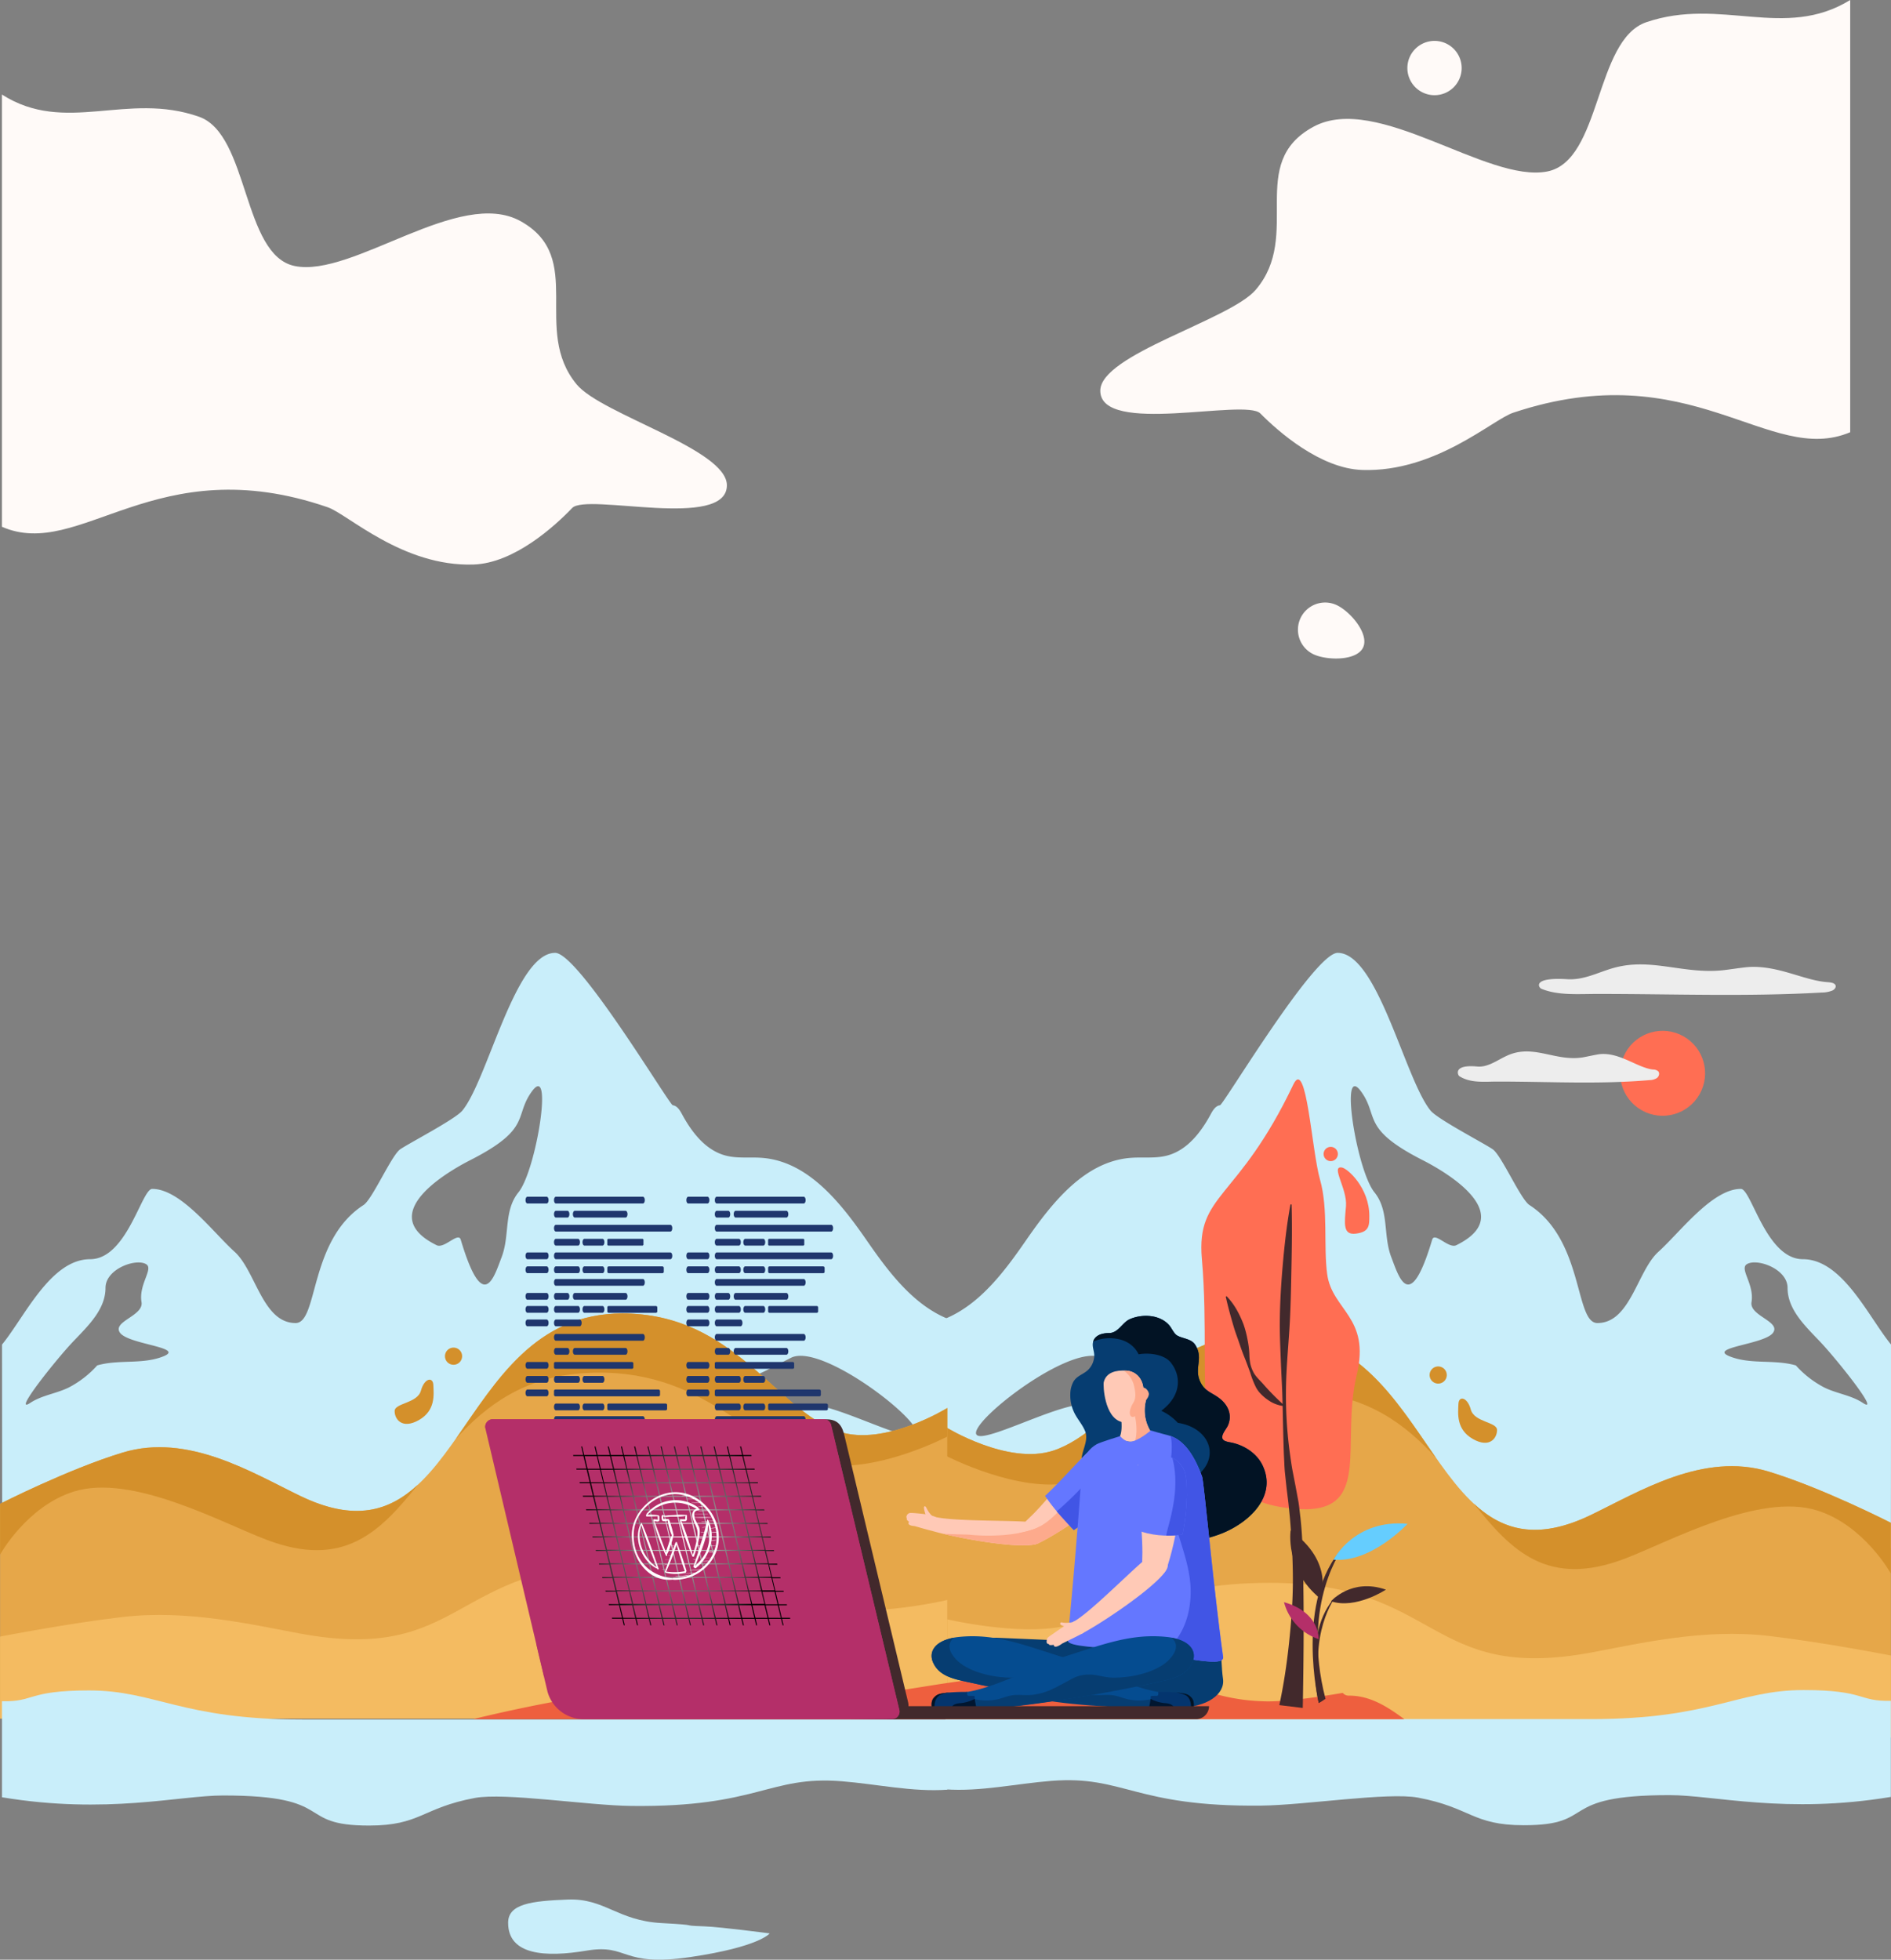 <svg xmlns="http://www.w3.org/2000/svg" xmlns:xlink="http://www.w3.org/1999/xlink" viewBox="0 0 1120.11 1160.7"><rect x="0" y="0" width="1120.11" height="1160.7" fill="#808080" stroke="none"/><defs><style>.cls-1{isolation:isolate;}.cls-2{fill:#fffaf8;}.cls-3{fill:#c9eefa;}.cls-4{fill:#e6a749;}.cls-5{fill:#f4bb61;}.cls-6{fill:#d4902b;}.cls-7{fill:#ff6e53;}.cls-8{fill:#ededed;}.cls-9{fill:#ee5f3e;}.cls-10{fill:#42292c;}.cls-11{fill:#65cdfe;}.cls-12,.cls-25,.cls-26{fill:#b42f69;}.cls-13,.cls-14{fill:#063d71;}.cls-13,.cls-20,.cls-21,.cls-22,.cls-23{fill-rule:evenodd;}.cls-15,.cls-23{fill:#021324;}.cls-16{fill:#ffc9b6;}.cls-17{fill:#fdaa8c;}.cls-18{fill:#6477ff;}.cls-19{fill:#4155e5;}.cls-20{fill:#054c90;}.cls-21{fill:#04356e;}.cls-22{fill:#001630;}.cls-24{fill:#1f366d;}.cls-25,.cls-27{mix-blend-mode:screen;}.cls-26{opacity:0.7;mix-blend-mode:multiply;}.cls-28{fill:url(#_ÂÁ_Ï_ÌÌ_È_ËÂÌÚ_9);}.cls-29{fill:#fff;}</style><radialGradient id="_ÂÁ_Ï_ÌÌ_È_ËÂÌÚ_9" cx="383.74" cy="777.88" r="58.9" gradientUnits="userSpaceOnUse"><stop offset="0" stop-color="#fff"/><stop offset="1"/></radialGradient></defs><title>lp-web-wordpress</title><g class="cls-1"><g id="Layer_1" data-name="Layer 1"><path class="cls-2" d="M723.71,39.89c27.87-32.5-5.79-75,34.3-96.66,37.67-20.32,102.84,33.55,138.46,26.52,32.16-6.34,28-77.93,58.63-88.4,44.22-15.1,81.83,10.85,120.79-13.16v256c-48.05,20.36-94-46.77-199.62-11.55-12.3,4.1-46,35.3-89.34,33.91-24.94-.8-49.92-22.84-60.43-33.48-9-9.08-94.81,13.36-94.81-13.47C631.69,78.15,708.4,57.74,723.71,39.89Z" transform="translate(20.05 131.81)"/><path class="cls-2" d="M321.55,95.89c-26.95-32.5,5.6-75-33.16-96.66C252-21.09,189,32.78,154.54,25.75c-31.09-6.34-27-77.93-56.67-88.4C55.11-77.75,18.76-51.8-18.91-75.81v256c46.46,20.36,90.82-46.77,193-11.55,11.88,4.1,44.45,35.3,86.36,33.91,24.11-.8,48.25-22.84,58.42-33.48,8.68-9.08,91.64,13.36,91.64-13.47C410.49,134.15,336.34,113.74,321.55,95.89Z" transform="translate(20.05 131.81)"/><path class="cls-2" d="M829.67-107.59a16.08,16.08,0,0,0-16.08,16.08,16.08,16.08,0,0,0,16.08,16.08,16.08,16.08,0,0,0,16.08-16.08A16.08,16.08,0,0,0,829.67-107.59Z" transform="translate(20.05 131.81)"/><path class="cls-2" d="M771.1,226.31A16.08,16.08,0,1,0,758.64,256c8.18,3.44,25.41,3.58,28.85-4.6S779.29,229.75,771.1,226.31Z" transform="translate(20.05 131.81)"/><path class="cls-3" d="M1047.9,614c-21.85,0-30.52-41.64-36.78-41.64-17,0-36.15,25.84-48.79,37.21s-16.57,42.24-36.18,42.24c-13.53,0-7.84-48.93-40.22-69.87-5.33-3.45-16.57-29.48-21.81-33.06-5.47-3.74-32.54-17.76-36.76-22.87-15.13-18.35-31.29-93.45-55.07-93.45-13.89,0-67.61,90-69.69,90.25-2.64.35-4.24,3-5.51,5.37-5.77,10.65-13.88,21.19-25.56,24.36-7.21,2-14.85.82-22.29,1.47-27,2.33-46.11,26.53-61.54,48.81C575.13,621,560.59,640.59,540,649.18V776.81c6.29,4.75,274.41,16.58,311.49,21.27,42.66,5.38,248.51-13,248.51-13l.1-120.53C1086.83,648.41,1071.36,614,1047.9,614ZM730.3,703.44c-9.83,31-37.36,40.43-66.36,28.33-13.42-5.59-25.14-29.37-39.78-31.62-12.91-2-49.28,17-62,18.52-21.91,2.64,50.37-56.39,70.45-46.28,13.05,6.57,28.78,16.07,43.33,15.76,15-.32,27.8-11.42,42.43-5.81C726.71,685.55,733.3,694,730.3,703.44Zm112.28-97.73c-4.59,2.25-12.85-8.11-14.3-3.26C815,647,808.59,624.6,804.06,612.79c-5-13.08-1.07-27.39-10-38.43-10.54-13-20.88-77.56-7.92-59.73,10.8,14.83-.24,22,36.55,40.72C828.74,558.45,882.55,586.07,842.58,605.71Zm240.85,93.43c-7-4.63-15.42-5.48-22.89-9.16a59.12,59.12,0,0,1-16.84-13.08c-12.81-3.69-26.77-.38-39.21-5.36-13.3-5.33,20.8-7,25.72-14,4.71-6.71-14.13-9.95-12.77-18.14,1.75-10.53-7.23-19.61-2.8-22.42,5.92-3.74,24.15,2.68,24.15,14,0,12.84,10.43,22.59,19.39,32C1068.35,673.76,1094.24,706.27,1083.43,699.14Z" transform="translate(20.05 131.81)"/><path class="cls-3" d="M33.33,614c21.85,0,30.52-41.64,36.77-41.64,17,0,36.14,25.84,48.77,37.21s16.57,42.24,36.17,42.24c13.52,0,7.83-48.93,40.21-69.87,5.32-3.45,16.56-29.48,21.79-33.06,5.47-3.74,32.53-17.76,36.75-22.87,15.13-18.35,31.28-93.45,55-93.45,13.88,0,67.59,90,69.66,90.25,2.65.35,4.24,3,5.51,5.37,5.77,10.65,13.87,21.19,25.55,24.36,7.21,2,14.85.82,22.28,1.47,27,2.33,46.09,26.53,61.52,48.81,12.56,18.15,27.1,37.77,47.73,46.36V776.81c-6.29,4.75-274.31,16.58-311.37,21.27-42.64,5.38-248.41-13-248.41-13l-.11-120.53C-5.58,648.41,9.88,614,33.33,614Zm317.48,89.44c9.83,31,37.34,40.43,66.34,28.33,13.42-5.59,25.12-29.37,39.76-31.62,12.91-2,49.26,17,62,18.52,21.9,2.64-50.36-56.39-70.42-46.28-13,6.57-28.78,16.07-43.32,15.76-15-.32-27.78-11.42-42.41-5.81C354.4,685.55,347.82,694,350.81,703.44ZM238.58,605.71c4.58,2.25,12.84-8.11,14.29-3.26,13.3,44.56,19.68,22.15,24.21,10.34,5-13.08,1.07-27.39,10-38.43,10.54-13,20.88-77.56,7.92-59.73-10.79,14.83.25,22-36.53,40.72C252.41,558.45,198.63,586.07,238.58,605.71ZM-2.18,699.14c7-4.63,15.41-5.48,22.88-9.16A59.26,59.26,0,0,0,37.54,676.9c12.8-3.69,26.76-.38,39.19-5.36,13.29-5.33-20.79-7-25.71-14-4.71-6.71,14.12-9.95,12.76-18.14C62,628.85,71,619.77,66.58,617c-5.91-3.74-24.14,2.68-24.14,14,0,12.84-10.42,22.59-19.38,32C12.89,673.76-13,706.27-2.18,699.14Z" transform="translate(20.05 131.81)"/><path class="cls-4" d="M922.25,765.51c-96.81,46.72-89.34-108.19-190.14-108.19-66.5,0-90.51,57.41-128.1,70-27,9-64-13.95-64-13.95V897.3H1100V770.09s-40.33-20.6-72.43-30.35C988.77,728,951,751.64,922.25,765.51Z" transform="translate(20.05 131.81)"/><path class="cls-5" d="M922.25,847c-96.81,17.84-89.34-41.32-190.14-41.32-66.5,0-90.51,21.93-128.1,26.72-27,3.44-64-5.32-64-5.32V897.3H1100V848.72s-40.33-7.87-72.43-11.6C988.77,832.63,951,841.67,922.25,847Z" transform="translate(20.05 131.81)"/><path class="cls-6" d="M922.25,765.51c-31.92,15.4-52.5,8.88-69.37-6.78,22.28,27.83,43.73,50.13,89.66,32.58,26.58-10.16,79.31-39.19,113.67-28.52,27.89,8.67,43.74,37.35,43.74,37.35v-30s-40.33-20.6-72.43-30.35C988.78,728,951,751.64,922.25,765.51Z" transform="translate(20.05 131.81)"/><path class="cls-6" d="M732.11,657.32c-66.5,0-90.51,57.41-128.1,70-27,9-64-13.95-64-13.95v16.94s43.45,22.64,74.43,15.92c42.3-9.18,68.77-57.94,140-53.54,35.76,2.21,58.13,19.23,76.07,38.94C807.1,698.18,783.88,657.32,732.11,657.32Z" transform="translate(20.05 131.81)"/><path class="cls-6" d="M851.17,703.06c-2.08-7.56-7.12-8.29-7.33-3.41-.24,5.62-1.46,15.15,8.54,20.83s14.37-.57,14.32-5.36S853.24,710.62,851.17,703.06Z" transform="translate(20.05 131.81)"/><path class="cls-6" d="M834,678a5.08,5.08,0,1,0,2.45,6.74A5.08,5.08,0,0,0,834,678Z" transform="translate(20.05 131.81)"/><path class="cls-4" d="M158,754.31c97,46.72,89.54-108.19,190.57-108.19,66.65,0,90.71,57.41,128.39,70,27,9,64.09-14,64.09-14v184H-20V758.89s40.41-20.6,72.58-30.35C91.37,716.77,129.24,740.44,158,754.31Z" transform="translate(20.05 131.81)"/><path class="cls-5" d="M158,835.77c97,17.84,89.54-41.32,190.57-41.32,66.65,0,90.71,21.93,128.39,26.72,27,3.44,64.09-5.32,64.09-5.32V886.1H-20V837.52s40.41-7.87,72.58-11.6C91.37,821.43,129.24,830.47,158,835.77Z" transform="translate(20.05 131.81)"/><path class="cls-6" d="M158,754.31c32,15.4,52.62,8.88,69.52-6.78-22.33,27.83-43.83,50.13-89.85,32.58C111.07,770,58.22,740.92,23.78,751.59-4.17,760.26-20,788.94-20,788.94V758.89s40.41-20.6,72.58-30.35C91.36,716.77,129.24,740.44,158,754.31Z" transform="translate(20.05 131.81)"/><path class="cls-6" d="M348.61,646.12c66.65,0,90.71,57.41,128.39,70,27,9,64.09-14,64.09-14v16.94S497.55,741.73,466.51,735c-42.4-9.18-68.93-57.94-140.32-53.54-35.84,2.21-58.26,19.23-76.24,38.94C273.45,687,296.72,646.12,348.61,646.12Z" transform="translate(20.05 131.81)"/><path class="cls-6" d="M229.28,691.86c2.08-7.56,7.13-8.29,7.35-3.41.24,5.62,1.46,15.15-8.56,20.83s-14.41-.57-14.36-5.36S227.2,699.42,229.28,691.86Z" transform="translate(20.05 131.81)"/><path class="cls-6" d="M246.45,666.84a5.08,5.08,0,1,1-2.46,6.74A5.1,5.1,0,0,1,246.45,666.84Z" transform="translate(20.05 131.81)"/><path class="cls-3" d="M371.69,1007.19c-25.9-1.4-33.6-14.74-55.3-13.92s-35.46,2.55-35.46,13.75c0,19.13,21.82,20.65,46.66,16.48s19.93,9.94,61.37,3.82c41.07-6.07,46.9-14,46.9-14s-28.83-3.81-38.5-4.17C380.57,1008.55,397.59,1008.59,371.69,1007.19Z" transform="translate(20.05 131.81)"/><circle class="cls-7" cx="964.75" cy="503.84" r="25.16" transform="translate(73.63 1230.94) rotate(-60.73)"/><path class="cls-8" d="M959.17,501.67c-9.3-1-19.75-10.32-31.63-9.12-1.92.2-8.24,1.63-10.16,1.93-15.88,2.49-28.46-7.56-43.4-1.61-6.39,2.55-12.24,7.67-19.09,7-14.49-1.35-11.43,5.17-10.47,5.76,6.75,4.2,14.69,3.16,22.64,3.16,30.66,0,60.3,1.72,90.08-.87a8.07,8.07,0,0,0,4.25-1.22c1.2-.91,1.79-2.77.84-3.93A4.33,4.33,0,0,0,959.17,501.67Z" transform="translate(20.05 131.81)"/><path class="cls-8" d="M1062.15,449.88c-13.71-1-29.13-10.09-46.64-8.92-2.84.19-12.16,1.6-15,1.89-23.43,2.43-42-7.4-64-1.57-9.42,2.49-18,7.5-28.15,6.88-21.38-1.31-16.86,5.06-15.44,5.65,9.95,4.11,21.66,3.08,33.37,3.08,45.22,0,88.92,1.68,132.83-.84a16.77,16.77,0,0,0,6.28-1.2c1.75-.89,2.62-2.72,1.22-3.85C1065.61,450.16,1063.79,450,1062.15,449.88Z" transform="translate(20.05 131.81)"/><path class="cls-3" d="M1048.36,869.19c-39.43,0-54.6,17.21-126.22,17.21H540V928c20.72,1.45,41.85-3.37,62.55-5,43.33-3.44,49,15.49,124.6,14.63,26-.29,74.95-8.06,92.73-4.73,31.31,5.86,32.15,16.35,62.67,16.35,44.39,0,18.2-17.83,86.42-17.83,26,0,69,11.37,131,1.07V875.56C1080.6,876.08,1085,869.19,1048.36,869.19Z" transform="translate(20.05 131.81)"/><path class="cls-3" d="M32.68,869.42c39.43,0,54.6,17.22,126.22,17.22H541.09v41.57c-20.73,1.45-41.85-3.36-62.55-5-43.33-3.45-49,15.48-124.6,14.62-26-.29-74.95-8.06-92.73-4.73-31.31,5.86-32.15,16.35-62.67,16.35-44.39,0-18.2-17.82-86.42-17.82-26,0-69,11.37-131,1.06V875.8C.44,876.31-4,869.42,32.68,869.42Z" transform="translate(20.05 131.81)"/><path class="cls-9" d="M779,872.5a4.58,4.58,0,0,1-3.7-1.63c-16.9,2.89-34.77,5.3-46.11,5-37.6-.94-43.16-16.08-109.67-16.08-76,0-89,9.91-143.44,13.57-17.84,1.2-63-6.7-87-6.7-50.41,0-129,19.79-129,19.79H811.79C801.93,879.16,791.55,872.42,779,872.5Z" transform="translate(20.05 131.81)"/><path class="cls-7" d="M761.86,566.92c-5-17.44-8-72.85-15.81-56.4-33.11,69.55-57.59,64.16-54.18,103.37,6.86,78.74-14.5,141.73,54.69,147.93,47.38,4.25,27.05-37.75,37.05-79.43,8.18-34.09-14.58-38.08-17.52-59.51C763.82,606.28,766.83,584.37,761.86,566.92Z" transform="translate(20.05 131.81)"/><path class="cls-10" d="M750.24,767c-.4-3.12-.67-6.25-1.18-9.35l-1.72-9.29-1.74-9c-.58-3-1-6.09-1.43-9.14a253.36,253.36,0,0,1-2.5-37c0-12.4,1.2-24.8,2-37.16s1-24.76,1.25-37.17.42-24.81.09-37.28l-.67-.06c-2.26,12.29-3.61,24.67-4.67,37.07s-1.74,24.84-1.64,37.29c.1,6.23.37,12.46.61,18.69s.61,12.44.85,18.65c.39,12.44.48,24.87,1,37.36.18,3.12.24,6.26.53,9.39l1,9.4,1.12,9.12.92,9.16c1,12.24,1.74,24.55,1.71,36.9s-1,24.7-2.31,37-3.15,24.59-5.72,36.53l13.89,1.68c.46-25.35.73-50.18.31-75.2C751.77,792.05,751.62,779.52,750.24,767Z" transform="translate(20.05 131.81)"/><path class="cls-10" d="M727.83,687.53c-2-2.18-4.41-4.33-5.71-7.16a19.16,19.16,0,0,1-1.54-4.36,32.41,32.41,0,0,1-.55-4.61,53.16,53.16,0,0,0-1.09-9.59,61.37,61.37,0,0,0-2.44-9.34c-2.34-6-5.37-11.82-10-16.56l-.49.28c1.41,6.34,3.07,12.27,4.83,18.2.88,3,2,5.83,3,8.78s2,5.88,3.2,8.83,2.3,6.07,3.44,9.08a52,52,0,0,0,3.64,9.23c.46.7.89,1.42,1.41,2.09s1.11,1.25,1.7,1.85a26.26,26.26,0,0,0,3.88,3.18,20.05,20.05,0,0,0,9.28,3.57l.2-.52A139.47,139.47,0,0,1,727.83,687.53Z" transform="translate(20.05 131.81)"/><path class="cls-7" d="M774.9,559.72c-7.07-1.32,3.22,12.6,2.33,22.91s-2,17.24,5.92,16.22,7.9-4.76,7.9-10.45C791.05,571.77,778.27,560.35,774.9,559.72Z" transform="translate(20.05 131.81)"/><path class="cls-7" d="M768.19,547.47a4.22,4.22,0,1,0,4.22,4.22A4.22,4.22,0,0,0,768.19,547.47Z" transform="translate(20.05 131.81)"/><path class="cls-10" d="M761.09,876.85l4-2.44c-14.79-57.44,10.75-90,10.75-90C746.52,815.31,761.09,876.85,761.09,876.85Z" transform="translate(20.05 131.81)"/><path class="cls-11" d="M769.82,792c22.51,1.88,43.87-21.27,43.87-21.27C782.15,767.79,769.82,792,769.82,792Z" transform="translate(20.05 131.81)"/><path class="cls-10" d="M744.44,774.63S740.88,797.89,762,815C762,815,771,793.74,744.44,774.63Z" transform="translate(20.05 131.81)"/><path class="cls-10" d="M761.09,876.85l2.73-1.66c-10.07-39.14,7.33-61.36,7.33-61.36C751.16,834.92,761.09,876.85,761.09,876.85Z" transform="translate(20.05 131.81)"/><path class="cls-10" d="M768.38,816.59c14.58,4.94,32.5-6.87,32.5-6.87C780.52,802.58,768.38,816.59,768.38,816.59Z" transform="translate(20.05 131.81)"/><path class="cls-12" d="M740.52,817.14A31.4,31.4,0,0,0,761,839S762,823.29,740.52,817.14Z" transform="translate(20.05 131.81)"/><path class="cls-13" d="M703.2,844.46c0-9.44-11.56-1.77-27.27-1.77l-105.8-4.49c-15.7,0-17.48,14.38-11.37,21.58,19.66,23.16,119.88,19.72,119.88,19.72,15.71,0,27.16-7.66,25.73-17.06C703.5,856.7,703.2,845.12,703.2,844.46Z" transform="translate(20.05 131.81)"/><path class="cls-14" d="M708.42,722.44a13.17,13.17,0,0,1-2.83-.77c-4.1-1.82.48-6.59,1.6-9,2.58-5.58.83-11.2-3.81-15.34s-9.25-4.46-12.2-10.18c-4.41-8.54,2-14.1-3.24-22.42-2.3-3.66-7.47-3.64-10.7-5.53-2-1.19-3.22-4.38-4.76-6.13-5.56-6.31-15.86-6.75-23.18-3.61-4.68,2-6.85,8.25-12.42,8.28-3.61,0-8.06,1-9.34,4.86-1,3,.69,5.74.58,8.71A12.32,12.32,0,0,1,625,679c-2.87,3.22-7.23,3.77-9.37,7.82a15.87,15.87,0,0,0-1.69,6.91,23.56,23.56,0,0,0,2.76,12c1.85,3.47,4.51,6.42,6,10.1,2.27,5.63-2.07,11.52-2.14,17.24-.26,23.42,16.79,40.14,36,47.05,12.93,4.66,34.39,1.4,47.22-3.73,16-6.42,33-22,23.83-40.59C724,728.51,716.25,723.8,708.42,722.44Z" transform="translate(20.05 131.81)"/><path class="cls-15" d="M708.42,722.44a13.17,13.17,0,0,1-2.83-.77c-4.1-1.82.48-6.59,1.6-9,2.58-5.58.83-11.2-3.81-15.34s-9.25-4.46-12.2-10.18c-4.41-8.54,2-14.1-3.24-22.42-2.3-3.66-7.47-3.64-10.7-5.53-2-1.19-3.22-4.38-4.76-6.13-5.56-6.31-15.86-6.75-23.18-3.61-4.68,2-6.85,8.25-12.42,8.28-3.61,0-8.06,1-9.34,4.86,0,.07,0,.13,0,.19a24.14,24.14,0,0,1,9.07-2c9.18-.14,15,3.86,17.78,9.53,7.79-1.24,15.64.72,18.87,4.65,6.06,7.37,7.23,19.27-5.45,28.81a30.42,30.42,0,0,1,9.8,7.14c17.12,2.61,24.23,17.31,14.5,28.4-10.81,12.32-20.68,24.28-30.47,36.67a12.37,12.37,0,0,1-5.79,3.79c.26.09.51.2.76.3,12.93,4.66,34.39,1.4,47.22-3.73,16-6.42,33-22,23.83-40.59C724,728.51,716.25,723.8,708.42,722.44Z" transform="translate(20.05 131.81)"/><path class="cls-16" d="M527.34,760.64c-.43.7.87,5.24,1.46,5.81,1.81.93,1.77.07,3.26-.4a15.62,15.62,0,0,1-3.07-4.18C528.57,761,527.91,759.74,527.34,760.64Z" transform="translate(20.05 131.81)"/><path class="cls-16" d="M522.87,764.49a38.28,38.28,0,0,0-3.89-.19,2.57,2.57,0,0,0-2,1.74,1.32,1.32,0,0,0,.16,1.42c-.67,1,1.47,2,1.26,2.2-.83.83-.29,2.2,3.22,2.4.21,0,8.42,2.5,11.14,3a50,50,0,0,0,1.42-8.37,28.93,28.93,0,0,0-4.65-1.4C527.62,764.9,523.18,764.51,522.87,764.49Z" transform="translate(20.05 131.81)"/><path class="cls-16" d="M626.09,726.77c-7.44,5.91-25.68,30.53-36.66,40.64-13.48,12.41,0,17.38,5.28,14.94,13.94-6.42,49.14-30.68,46.55-38.25C640.14,740.82,627.44,725.7,626.09,726.77Z" transform="translate(20.05 131.81)"/><path class="cls-16" d="M593.64,770.49a6.1,6.1,0,0,0-1.85-.62c-10.16-1.46-48.71-.32-59.06-3.53-.32,3.51.48,6.58-.32,8.68,17.13,4.92,59.85,12.23,63.67,6.22C599.58,775.73,596.52,771.94,593.64,770.49Z" transform="translate(20.05 131.81)"/><path class="cls-17" d="M633.64,733.67a168.19,168.19,0,0,1-17.86,18.55c-5.86,8.64-14.24,18.29-23.13,21.55a57.14,57.14,0,0,1-8.9,2.37c-.75,5.88,7.17,8,11,6.21,13.94-6.42,49.14-30.68,46.55-38.25C640.7,742.44,637.17,737.76,633.64,733.67Z" transform="translate(20.05 131.81)"/><path class="cls-17" d="M592.65,773.77c-10.9,4-26.77,4.6-38.22,3.42-1.69-.18-12.42-.25-16.31-.68,19.41,4.73,54.52,10.15,58,4.73,2.52-4,1.62-7-.15-9A26,26,0,0,1,592.65,773.77Z" transform="translate(20.05 131.81)"/><path class="cls-18" d="M626.09,726.77c-5.25,4.17-16.47,17.45-27.11,27.44a114.89,114.89,0,0,0,10.28,12.94c1.36,1.45,5.32,6,6.78,7.3,14.38-9.65,27-25.3,25.22-30.35C640.14,740.82,627.44,725.7,626.09,726.77Z" transform="translate(20.05 131.81)"/><path class="cls-19" d="M630.41,730.1a14.6,14.6,0,0,1-3.2,11.24c-6.29,8.28-13.63,15.32-21.3,22,1.16,1.38,2.3,2.69,3.35,3.81,1.36,1.45,5.32,6,6.78,7.3,14.38-9.65,27-25.3,25.22-30.35C640.52,741.92,634.66,734.51,630.41,730.1Z" transform="translate(20.05 131.81)"/><path class="cls-16" d="M659.14,696.25c-1.87,1.21-12.67,7.12-15.86,6.64,0,.92,2.26,10.66.11,15.9.92,4.8,14,4.88,18-3A23.71,23.71,0,0,1,659.14,696.25Z" transform="translate(20.05 131.81)"/><path class="cls-16" d="M647.15,680c-6.12-.41-12,1-13.39,6.78-.49,2.07.4,20.74,10.36,23.57,4.22,1.19,12.31-6,12.65-10.92,0,0,.46-6.69.46-6.75C657.67,686.12,653.72,680.4,647.15,680Z" transform="translate(20.05 131.81)"/><path class="cls-17" d="M659.14,696.25a84,84,0,0,1-8.69,4.53c-.05.1-.09.21-.14.32a35.37,35.37,0,0,1,2.81,13.81,25.91,25.91,0,0,1-.87,7c3.61-.58,7.31-2.52,9.11-6.14A23.71,23.71,0,0,1,659.14,696.25Z" transform="translate(20.05 131.81)"/><path class="cls-17" d="M647.15,680c-.51,0-1,0-1.52,0a15.54,15.54,0,0,1,6.19,9.49c.64,3.08,1.2,6.6-.45,9.32-4.31,7.06-1.33,9.83.83,8.14,3-2.33,4.38-4.74,4.57-7.48,0,0,.46-6.69.46-6.75C657.67,686.12,653.72,680.4,647.15,680Z" transform="translate(20.05 131.81)"/><path class="cls-18" d="M692,742.77c-3.74-10.28-9.85-22-20.2-24.51-3.45-.83-10.24-2.82-10.24-2.82s-7.26,6.3-12,6.65c-3.3.23-6.09-3.3-6.09-3.3s-11.84,3.59-14,4.84c-8.34,4.85-8.48,13-9,19.81-4.88,67.65-7.91,90.13-7.91,96.56,0,3.49,19.48,4,33,5.12,27.18,2.2,60,12,58.94,4.41C699.06,811.77,693.12,745.94,692,742.77Z" transform="translate(20.05 131.81)"/><path class="cls-19" d="M673.27,718.71a22.51,22.51,0,0,1,.75,6,48,48,0,0,1-1.56,12.68c-.76,2.67-3.85,7.49-3.72,10.27.26,5.7,5.19,14.49,6.7,20.48,3.79,15.07,10.46,29.34,9.74,45.24-.73,16.09-7.36,27.47-17.24,34.71,20,3.27,37.24,7,36.46,1.46-5.34-37.76-11.28-103.59-12.43-106.76C688.42,733,682.72,721.92,673.27,718.71Z" transform="translate(20.05 131.81)"/><path class="cls-17" d="M657,690.05a5.5,5.5,0,0,0-2.72.94,77,77,0,0,0,2.85,7.51,5.88,5.88,0,0,0,3.35-4.62C660.39,692.19,658.68,690,657,690.05Z" transform="translate(20.05 131.81)"/><path class="cls-16" d="M609.87,829.29c-.93-.14-1.91-.56-1.93.71-.09.81,3.33,1.92,4.12,1.74,1.78-1,1.19-2,3-2.73A17.3,17.3,0,0,1,609.87,829.29Z" transform="translate(20.05 131.81)"/><path class="cls-16" d="M616.4,828.45a42.54,42.54,0,0,0-5.42,2.6c-2.11,1.17-6.54,4.29-6.84,4.52-.87.68-3.25,2.13-3.75,2.84a4.61,4.61,0,0,0-.44,2.7,1.38,1.38,0,0,0,1.29.85c.14,1.17,3,.25,2.93.55-.11,1.19,1.49,1.72,4.89-.82.21-.15,9.79-4.72,12.74-6.43C620.89,833.36,616.51,828.42,616.4,828.45Z" transform="translate(20.05 131.81)"/><path class="cls-16" d="M676.92,737.6c-3.11-1.54-22.78-3.3-23-1.6-1.11,9.43,3.31,39.75,2.65,54.67-.81,18.3,12.25,12.33,14.28,6.87C676.23,783.16,684.08,741.14,676.92,737.6Z" transform="translate(20.05 131.81)"/><path class="cls-18" d="M653.94,736c-3,6,.62,24,.12,38.58,6.22,2.72,17.61,4.17,26.37,2.32,3.39-17,3-32.48,1.07-37.46C676.56,726.63,657.83,728.26,653.94,736Z" transform="translate(20.05 131.81)"/><path class="cls-19" d="M674.37,731.73c5.49,20.18-3.39,41.74-3.58,46a43.3,43.3,0,0,0,9.64-.8c3.39-17,3-32.48,1.07-37.46A14,14,0,0,0,674.37,731.73Z" transform="translate(20.05 131.81)"/><path class="cls-16" d="M662.35,789.17a6,6,0,0,0-1.76.84c-8.29,6-35.12,33.75-44.77,38.67a34.16,34.16,0,0,1,4.78,7.22c15.71-8.41,52.46-33.77,51-40.73C670.27,788.78,665.43,788.2,662.35,789.17Z" transform="translate(20.05 131.81)"/><path class="cls-20" d="M610,849.88c-24.34-7.65-40.74-14.27-61.82-12.18-13.54,1.34-18.68,8.36-15.42,15.4,3.16,6.85,10.14,9,16.75,10.54a853.23,853.23,0,0,0,114.89,17.69c6.13-2.37,2.49-10.91,2.49-10.91C649.56,868.07,624.18,854.35,610,849.88Z" transform="translate(20.05 131.81)"/><path class="cls-13" d="M648.52,874.77c-3.67-.75-6.59-2.4-10.87-2.66-3.57-.22-7.12.37-11.09-.18-7.67-1.06-12.64-4.09-19.32-7.65-4.72-2.52-7.49-4.47-14.47-4.26-4.27.13-7.77,1.74-12.83,1.82-12.77.19-27.31-3.91-33.74-10.87-5-5.42-4.8-9.71-1.24-12.77-11.64,2.07-15.18,8.48-12.21,14.9,3.16,6.85,10.14,9,16.75,10.54,63.12,14.14,110.62,17.5,110.62,17.5,3.83-3.31,7.28-5.14,7.45-8.12C662,874.84,655.81,876.25,648.52,874.77Z" transform="translate(20.05 131.81)"/><path class="cls-21" d="M678.49,870.81a113.23,113.23,0,0,0-12.55-.52s.58,2.36-.79,2.32c-1.1,0-3.49.07-3.49.07a41.21,41.21,0,0,1-1.54,8.46s6.56.79,10,1.57c4,.9,6.83,2.31,9.88,2.94s4.51.44,5.76-2.5,2.12-6.88.13-9.23S682.36,871.37,678.49,870.81Z" transform="translate(20.05 131.81)"/><path class="cls-22" d="M676.93,882.27c-2.31-1.11.23-4.94-7.33-5.36a23.35,23.35,0,0,1-8.1-2.47,42.86,42.86,0,0,1-1.38,6.7s6.56.79,10,1.57c4,.9,6.83,2.31,9.88,2.94s4.51.44,5.76-2.5a17.51,17.51,0,0,0,1.13-3.72C684.56,883.37,681.12,884.28,676.93,882.27Z" transform="translate(20.05 131.81)"/><path class="cls-23" d="M678.49,870.81c-.52-.08-1.16-.14-1.88-.19,2.21.37,4.75,1,6,1.8,4.7,3.21,2.78,13.23-.63,13.5,0,0,3.33.29,4.17-2.51.9-3,1.77-7.14-.22-9.49S682.36,871.37,678.49,870.81Z" transform="translate(20.05 131.81)"/><path class="cls-20" d="M670.72,837.7c-21.08-2.09-37.49,4.53-61.82,12.18-14.2,4.47-39.58,18.19-56.9,20.54,0,0-3.64,8.54,2.5,10.91a853,853,0,0,0,114.88-17.69C676,862.15,683,860,686.14,853.1,689.4,846.06,684.25,839,670.72,837.7Z" transform="translate(20.05 131.81)"/><path class="cls-13" d="M673.93,838.2c3.56,3.06,3.76,7.35-1.25,12.77-6.43,7-21,11.06-33.73,10.87-5.07-.08-8.57-1.69-12.83-1.82-7-.21-9.75,1.74-14.48,4.26-6.67,3.56-11.64,6.59-19.31,7.65-4,.55-7.53,0-11.09.18-4.29.26-7.21,1.91-10.87,2.66-7.29,1.48-13.51.07-19-1.75.16,3,3.62,4.81,7.44,8.12,0,0,47.51-3.36,110.62-17.5C676,862.15,683,860,686.14,853.1,689.11,846.68,685.56,840.27,673.93,838.2Z" transform="translate(20.05 131.81)"/><path class="cls-21" d="M553.74,872.61c-1.38,0-.8-2.32-.8-2.32a113.15,113.15,0,0,0-12.54.52c-3.88.56-5.39.69-7.44,3.11s-1.11,6.35.12,9.23,2.83,3.09,5.76,2.5,5.88-2,9.89-2.94c3.47-.78,10-1.57,10-1.57a41.21,41.21,0,0,1-1.54-8.46S554.84,872.58,553.74,872.61Z" transform="translate(20.05 131.81)"/><path class="cls-22" d="M549.29,876.91c-7.57.42-5,4.25-7.34,5.36-4.19,2-7.62,1.1-10-2.84a16.94,16.94,0,0,0,1.12,3.72c1.26,2.94,2.83,3.09,5.76,2.5s5.88-2,9.89-2.94c3.47-.78,10-1.57,10-1.57a42.86,42.86,0,0,1-1.38-6.7A23.32,23.32,0,0,1,549.29,876.91Z" transform="translate(20.05 131.81)"/><path class="cls-23" d="M536.28,872.42c1.24-.85,3.79-1.43,6-1.8-.71,0-1.35.11-1.87.19-3.88.56-5.39.69-7.44,3.11s-1.12,6.48-.22,9.49c.83,2.8,4.16,2.51,4.16,2.51C533.49,885.65,531.57,875.63,536.28,872.42Z" transform="translate(20.05 131.81)"/><path class="cls-24" d="M303.8,577H292.33c-.61,0-1.1.9-1.1,2s.49,2,1.1,2H303.8c.61,0,1.1-.9,1.1-2S304.41,577,303.8,577Z" transform="translate(20.05 131.81)"/><path class="cls-24" d="M360.8,577H309.2c-.61,0-1.11.9-1.11,2s.5,2,1.11,2h51.6c.61,0,1.1-.9,1.1-2S361.41,577,360.8,577Z" transform="translate(20.05 131.81)"/><path class="cls-24" d="M316.13,585.33H309.2c-.61,0-1.11.9-1.11,2s.5,2,1.11,2h6.93c.61,0,1.1-.9,1.1-2S316.74,585.33,316.13,585.33Z" transform="translate(20.05 131.81)"/><path class="cls-24" d="M350.54,585.33H320.39c-.61,0-1.11.9-1.11,2s.5,2,1.11,2h30.15c.61,0,1.11-.9,1.11-2S351.15,585.33,350.54,585.33Z" transform="translate(20.05 131.81)"/><path class="cls-24" d="M360.8,625.73H309.2c-.61,0-1.11.91-1.11,2s.5,2,1.11,2h51.6c.61,0,1.1-.9,1.1-2S361.41,625.73,360.8,625.73Z" transform="translate(20.05 131.81)"/><path class="cls-24" d="M303.8,634H292.33c-.61,0-1.1.89-1.1,2s.49,2,1.1,2H303.8c.61,0,1.1-.9,1.1-2S304.41,634,303.8,634Z" transform="translate(20.05 131.81)"/><path class="cls-24" d="M316.13,634H309.2c-.61,0-1.11.89-1.11,2s.5,2,1.11,2h6.93c.61,0,1.1-.9,1.1-2S316.74,634,316.13,634Z" transform="translate(20.05 131.81)"/><path class="cls-24" d="M350.54,634H320.39c-.61,0-1.11.89-1.11,2s.5,2,1.11,2h30.15c.61,0,1.11-.9,1.11-2S351.15,634,350.54,634Z" transform="translate(20.05 131.81)"/><path class="cls-24" d="M377.07,593.63H309.2c-.61,0-1.11.9-1.11,2s.5,2,1.11,2h67.87c.61,0,1.1-.89,1.1-2S377.68,593.63,377.07,593.63Z" transform="translate(20.05 131.81)"/><path class="cls-24" d="M360.39,733.74h20.09a.65.65,0,0,1,.65.65v2.71a.65.65,0,0,1-.65.65H360.39a.66.66,0,0,1-.66-.66v-2.7A.65.65,0,0,1,360.39,733.74Z"/><path class="cls-24" d="M322.4,601.93H309.2c-.61,0-1.11.9-1.11,2s.5,2,1.11,2h13.2c.61,0,1.1-.9,1.1-2S323,601.93,322.4,601.93Z" transform="translate(20.05 131.81)"/><path class="cls-24" d="M336.87,601.93H326.08c-.61,0-1.1.9-1.1,2s.49,2,1.1,2h10.79c.61,0,1.1-.9,1.1-2S337.48,601.93,336.87,601.93Z" transform="translate(20.05 131.81)"/><path class="cls-24" d="M303.8,610H292.33c-.61,0-1.1.9-1.1,2s.49,2,1.1,2H303.8c.61,0,1.1-.9,1.1-2S304.41,610,303.8,610Z" transform="translate(20.05 131.81)"/><path class="cls-24" d="M377.07,610H309.2c-.61,0-1.11.9-1.11,2s.5,2,1.11,2h67.87c.61,0,1.1-.9,1.1-2S377.68,610,377.07,610Z" transform="translate(20.05 131.81)"/><path class="cls-24" d="M303.8,641.72H292.33c-.61,0-1.1.9-1.1,2s.49,2,1.1,2H303.8c.61,0,1.1-.9,1.1-2S304.41,641.72,303.8,641.72Z" transform="translate(20.05 131.81)"/><rect class="cls-24" x="359.74" y="773.53" width="29.6" height="4.02" rx="0.77"/><path class="cls-24" d="M322.4,641.72H309.2c-.61,0-1.11.9-1.11,2s.5,2,1.11,2h13.2c.61,0,1.1-.9,1.1-2S323,641.72,322.4,641.72Z" transform="translate(20.05 131.81)"/><path class="cls-24" d="M336.87,641.72H326.08c-.61,0-1.1.9-1.1,2s.49,2,1.1,2h10.79c.61,0,1.1-.9,1.1-2S337.48,641.72,336.87,641.72Z" transform="translate(20.05 131.81)"/><path class="cls-24" d="M303.8,649.74H292.33c-.61,0-1.1.91-1.1,2s.49,2,1.1,2H303.8c.61,0,1.1-.9,1.1-2S304.41,649.74,303.8,649.74Z" transform="translate(20.05 131.81)"/><path class="cls-24" d="M323.37,649.74H309.2c-.61,0-1.11.91-1.11,2s.5,2,1.11,2h14.17c.61,0,1.11-.9,1.11-2S324,649.74,323.37,649.74Z" transform="translate(20.05 131.81)"/><path class="cls-24" d="M303.8,618.25H292.33c-.61,0-1.1.9-1.1,2s.49,2,1.1,2H303.8c.61,0,1.1-.9,1.1-2S304.41,618.25,303.8,618.25Z" transform="translate(20.05 131.81)"/><rect class="cls-24" x="359.74" y="750.06" width="33.45" height="4.02" rx="0.82"/><path class="cls-24" d="M322.4,618.25H309.2c-.61,0-1.11.9-1.11,2s.5,2,1.11,2h13.2c.61,0,1.1-.9,1.1-2S323,618.25,322.4,618.25Z" transform="translate(20.05 131.81)"/><path class="cls-24" d="M336.87,618.25H326.08c-.61,0-1.1.9-1.1,2s.49,2,1.1,2h10.79c.61,0,1.1-.9,1.1-2S337.48,618.25,336.87,618.25Z" transform="translate(20.05 131.81)"/><path class="cls-24" d="M360.8,658.28H309.2c-.61,0-1.11.9-1.11,2s.5,2,1.11,2h51.6c.61,0,1.1-.9,1.1-2S361.41,658.28,360.8,658.28Z" transform="translate(20.05 131.81)"/><path class="cls-24" d="M316.13,666.58H309.2c-.61,0-1.11.89-1.11,2s.5,2,1.11,2h6.93c.61,0,1.1-.9,1.1-2S316.74,666.58,316.13,666.58Z" transform="translate(20.05 131.81)"/><path class="cls-24" d="M350.54,666.58H320.39c-.61,0-1.11.89-1.11,2s.5,2,1.11,2h30.15c.61,0,1.11-.9,1.11-2S351.15,666.58,350.54,666.58Z" transform="translate(20.05 131.81)"/><path class="cls-24" d="M360.8,707H309.2c-.61,0-1.11.9-1.11,2s.5,2,1.11,2h51.6c.61,0,1.1-.9,1.1-2S361.41,707,360.8,707Z" transform="translate(20.05 131.81)"/><path class="cls-24" d="M303.8,715.28H292.33c-.61,0-1.1.9-1.1,2s.49,2,1.1,2H303.8c.61,0,1.1-.9,1.1-2S304.41,715.28,303.8,715.28Z" transform="translate(20.05 131.81)"/><path class="cls-24" d="M316.13,715.28H309.2c-.61,0-1.11.9-1.11,2s.5,2,1.11,2h6.93c.61,0,1.1-.9,1.1-2S316.74,715.28,316.13,715.28Z" transform="translate(20.05 131.81)"/><path class="cls-24" d="M350.54,715.28H320.39c-.61,0-1.11.9-1.11,2s.5,2,1.11,2h30.15c.61,0,1.11-.9,1.11-2S351.15,715.28,350.54,715.28Z" transform="translate(20.05 131.81)"/><path class="cls-24" d="M303.8,674.87H292.33c-.61,0-1.1.9-1.1,2s.49,2,1.1,2H303.8c.61,0,1.1-.9,1.1-2S304.41,674.87,303.8,674.87Z" transform="translate(20.05 131.81)"/><rect class="cls-24" x="328.15" y="806.69" width="47" height="4.02" rx="0.75"/><path class="cls-24" d="M303.8,683.17H292.33c-.61,0-1.1.9-1.1,2s.49,2,1.1,2H303.8c.61,0,1.1-.9,1.1-2S304.41,683.17,303.8,683.17Z" transform="translate(20.05 131.81)"/><path class="cls-24" d="M322.4,683.17H309.2c-.61,0-1.11.9-1.11,2s.5,2,1.11,2h13.2c.61,0,1.1-.9,1.1-2S323,683.17,322.4,683.17Z" transform="translate(20.05 131.81)"/><path class="cls-24" d="M336.87,683.17H326.08c-.61,0-1.1.9-1.1,2s.49,2,1.1,2h10.79c.61,0,1.1-.9,1.1-2S337.48,683.17,336.87,683.17Z" transform="translate(20.05 131.81)"/><path class="cls-24" d="M303.8,691.2H292.33c-.61,0-1.1.9-1.1,2s.49,2,1.1,2H303.8c.61,0,1.1-.9,1.1-2S304.41,691.2,303.8,691.2Z" transform="translate(20.05 131.81)"/><rect class="cls-24" x="328.15" y="823.01" width="62.81" height="4.02" rx="0.84"/><path class="cls-24" d="M303.8,723H292.33c-.61,0-1.1.9-1.1,2s.49,2,1.1,2H303.8c.61,0,1.1-.9,1.1-2S304.41,723,303.8,723Z" transform="translate(20.05 131.81)"/><path class="cls-24" d="M377,723H340.79c-.61,0-1.11.9-1.11,2s.5,2,1.11,2H377c.61,0,1.11-.9,1.11-2S377.59,723,377,723Z" transform="translate(20.05 131.81)"/><path class="cls-24" d="M322.4,723H309.2c-.61,0-1.11.9-1.11,2s.5,2,1.11,2h13.2c.61,0,1.1-.9,1.1-2S323,723,322.4,723Z" transform="translate(20.05 131.81)"/><path class="cls-24" d="M336.87,723H326.08c-.61,0-1.1.9-1.1,2s.49,2,1.1,2h10.79c.61,0,1.1-.9,1.1-2S337.48,723,336.87,723Z" transform="translate(20.05 131.81)"/><rect class="cls-24" x="328.15" y="862.8" width="36.74" height="4.01" rx="0.68"/><path class="cls-24" d="M360.58,831.31h33.73a.84.84,0,0,1,.84.84v2.33a.84.84,0,0,1-.84.84H360.58a.85.85,0,0,1-.85-.85v-2.33A.84.84,0,0,1,360.58,831.31Z"/><path class="cls-24" d="M322.4,699.5H309.2c-.61,0-1.11.89-1.11,2s.5,2,1.11,2h13.2c.61,0,1.1-.9,1.1-2S323,699.5,322.4,699.5Z" transform="translate(20.05 131.81)"/><path class="cls-24" d="M336.87,699.5H326.08c-.61,0-1.1.89-1.1,2s.49,2,1.1,2h10.79c.61,0,1.1-.9,1.1-2S337.48,699.5,336.87,699.5Z" transform="translate(20.05 131.81)"/><path class="cls-24" d="M399.06,577H387.59c-.61,0-1.1.9-1.1,2s.49,2,1.1,2h11.47c.61,0,1.1-.9,1.1-2S399.67,577,399.06,577Z" transform="translate(20.05 131.81)"/><path class="cls-24" d="M456.06,577h-51.6c-.61,0-1.11.9-1.11,2s.5,2,1.11,2h51.6c.61,0,1.11-.9,1.11-2S456.67,577,456.06,577Z" transform="translate(20.05 131.81)"/><path class="cls-24" d="M411.39,585.33h-6.93c-.61,0-1.11.9-1.11,2s.5,2,1.11,2h6.93c.61,0,1.1-.9,1.1-2S412,585.33,411.39,585.33Z" transform="translate(20.05 131.81)"/><path class="cls-24" d="M445.81,585.33H415.65c-.61,0-1.11.9-1.11,2s.5,2,1.11,2h30.16c.61,0,1.1-.9,1.1-2S446.42,585.33,445.81,585.33Z" transform="translate(20.05 131.81)"/><path class="cls-24" d="M456.06,625.73h-51.6c-.61,0-1.11.91-1.11,2s.5,2,1.11,2h51.6c.61,0,1.11-.9,1.11-2S456.67,625.73,456.06,625.73Z" transform="translate(20.05 131.81)"/><path class="cls-24" d="M399.06,634H387.59c-.61,0-1.1.89-1.1,2s.49,2,1.1,2h11.47c.61,0,1.1-.9,1.1-2S399.67,634,399.06,634Z" transform="translate(20.05 131.81)"/><path class="cls-24" d="M411.39,634h-6.93c-.61,0-1.11.89-1.11,2s.5,2,1.11,2h6.93c.61,0,1.1-.9,1.1-2S412,634,411.39,634Z" transform="translate(20.05 131.81)"/><path class="cls-24" d="M445.81,634H415.65c-.61,0-1.11.89-1.11,2s.5,2,1.11,2h30.16c.61,0,1.1-.9,1.1-2S446.42,634,445.81,634Z" transform="translate(20.05 131.81)"/><path class="cls-24" d="M472.33,593.63H404.46c-.61,0-1.11.9-1.11,2s.5,2,1.11,2h67.87c.61,0,1.1-.89,1.1-2S472.94,593.63,472.33,593.63Z" transform="translate(20.05 131.81)"/><path class="cls-24" d="M455.65,733.74h20.09a.66.66,0,0,1,.66.66v2.7a.66.66,0,0,1-.66.66H455.65a.66.66,0,0,1-.66-.66v-2.7A.65.65,0,0,1,455.65,733.74Z"/><path class="cls-24" d="M417.66,601.93h-13.2c-.61,0-1.11.9-1.11,2s.5,2,1.11,2h13.2c.61,0,1.1-.9,1.1-2S418.27,601.93,417.66,601.93Z" transform="translate(20.05 131.81)"/><path class="cls-24" d="M432.13,601.93H421.34c-.61,0-1.1.9-1.1,2s.49,2,1.1,2h10.79c.61,0,1.1-.9,1.1-2S432.74,601.93,432.13,601.93Z" transform="translate(20.05 131.81)"/><path class="cls-24" d="M399.06,610H387.59c-.61,0-1.1.9-1.1,2s.49,2,1.1,2h11.47c.61,0,1.1-.9,1.1-2S399.67,610,399.06,610Z" transform="translate(20.05 131.81)"/><path class="cls-24" d="M472.33,610H404.46c-.61,0-1.11.9-1.11,2s.5,2,1.11,2h67.87c.61,0,1.1-.9,1.1-2S472.94,610,472.33,610Z" transform="translate(20.05 131.81)"/><path class="cls-24" d="M399.06,641.72H387.59c-.61,0-1.1.9-1.1,2s.49,2,1.1,2h11.47c.61,0,1.1-.9,1.1-2S399.67,641.72,399.06,641.72Z" transform="translate(20.05 131.81)"/><rect class="cls-24" x="455" y="773.53" width="29.61" height="4.02" rx="0.77"/><path class="cls-24" d="M417.66,641.72h-13.2c-.61,0-1.11.9-1.11,2s.5,2,1.11,2h13.2c.61,0,1.1-.9,1.1-2S418.27,641.72,417.66,641.72Z" transform="translate(20.05 131.81)"/><path class="cls-24" d="M432.13,641.72H421.34c-.61,0-1.1.9-1.1,2s.49,2,1.1,2h10.79c.61,0,1.1-.9,1.1-2S432.74,641.72,432.13,641.72Z" transform="translate(20.05 131.81)"/><path class="cls-24" d="M399.06,649.74H387.59c-.61,0-1.1.91-1.1,2s.49,2,1.1,2h11.47c.61,0,1.1-.9,1.1-2S399.67,649.74,399.06,649.74Z" transform="translate(20.05 131.81)"/><path class="cls-24" d="M418.63,649.74H404.46c-.61,0-1.11.91-1.11,2s.5,2,1.11,2h14.17c.61,0,1.11-.9,1.11-2S419.24,649.74,418.63,649.74Z" transform="translate(20.05 131.81)"/><path class="cls-24" d="M399.06,618.25H387.59c-.61,0-1.1.9-1.1,2s.49,2,1.1,2h11.47c.61,0,1.1-.9,1.1-2S399.67,618.25,399.06,618.25Z" transform="translate(20.05 131.81)"/><rect class="cls-24" x="455" y="750.06" width="33.45" height="4.02" rx="0.82"/><path class="cls-24" d="M417.66,618.25h-13.2c-.61,0-1.11.9-1.11,2s.5,2,1.11,2h13.2c.61,0,1.1-.9,1.1-2S418.27,618.25,417.66,618.25Z" transform="translate(20.05 131.81)"/><path class="cls-24" d="M432.13,618.25H421.34c-.61,0-1.1.9-1.1,2s.49,2,1.1,2h10.79c.61,0,1.1-.9,1.1-2S432.74,618.25,432.13,618.25Z" transform="translate(20.05 131.81)"/><path class="cls-24" d="M456.06,658.28h-51.6c-.61,0-1.11.9-1.11,2s.5,2,1.11,2h51.6c.61,0,1.11-.9,1.11-2S456.67,658.28,456.06,658.28Z" transform="translate(20.05 131.81)"/><path class="cls-24" d="M411.39,666.58h-6.93c-.61,0-1.11.89-1.11,2s.5,2,1.11,2h6.93c.61,0,1.1-.9,1.1-2S412,666.58,411.39,666.58Z" transform="translate(20.05 131.81)"/><path class="cls-24" d="M445.81,666.58H415.65c-.61,0-1.11.89-1.11,2s.5,2,1.11,2h30.16c.61,0,1.1-.9,1.1-2S446.42,666.58,445.81,666.58Z" transform="translate(20.05 131.81)"/><path class="cls-24" d="M456.06,707h-51.6c-.61,0-1.11.9-1.11,2s.5,2,1.11,2h51.6c.61,0,1.11-.9,1.11-2S456.67,707,456.06,707Z" transform="translate(20.05 131.81)"/><path class="cls-24" d="M399.06,715.28H387.59c-.61,0-1.1.9-1.1,2s.49,2,1.1,2h11.47c.61,0,1.1-.9,1.1-2S399.67,715.28,399.06,715.28Z" transform="translate(20.05 131.81)"/><path class="cls-24" d="M411.39,715.28h-6.93c-.61,0-1.11.9-1.11,2s.5,2,1.11,2h6.93c.61,0,1.1-.9,1.1-2S412,715.28,411.39,715.28Z" transform="translate(20.05 131.81)"/><path class="cls-24" d="M445.81,715.28H415.65c-.61,0-1.11.9-1.11,2s.5,2,1.11,2h30.16c.61,0,1.1-.9,1.1-2S446.42,715.28,445.81,715.28Z" transform="translate(20.05 131.81)"/><path class="cls-24" d="M399.06,674.87H387.59c-.61,0-1.1.9-1.1,2s.49,2,1.1,2h11.47c.61,0,1.1-.9,1.1-2S399.67,674.87,399.06,674.87Z" transform="translate(20.05 131.81)"/><rect class="cls-24" x="423.41" y="806.69" width="47" height="4.02" rx="0.75"/><path class="cls-24" d="M399.06,683.17H387.59c-.61,0-1.1.9-1.1,2s.49,2,1.1,2h11.47c.61,0,1.1-.9,1.1-2S399.67,683.17,399.06,683.17Z" transform="translate(20.05 131.81)"/><path class="cls-24" d="M417.66,683.17h-13.2c-.61,0-1.11.9-1.11,2s.5,2,1.11,2h13.2c.61,0,1.1-.9,1.1-2S418.27,683.17,417.66,683.17Z" transform="translate(20.05 131.81)"/><path class="cls-24" d="M432.13,683.17H421.34c-.61,0-1.1.9-1.1,2s.49,2,1.1,2h10.79c.61,0,1.1-.9,1.1-2S432.74,683.17,432.13,683.17Z" transform="translate(20.05 131.81)"/><path class="cls-24" d="M399.06,691.2H387.59c-.61,0-1.1.9-1.1,2s.49,2,1.1,2h11.47c.61,0,1.1-.9,1.1-2S399.67,691.2,399.06,691.2Z" transform="translate(20.05 131.81)"/><rect class="cls-24" x="423.41" y="823.01" width="62.81" height="4.02" rx="0.84"/><path class="cls-24" d="M399.06,723H387.59c-.61,0-1.1.9-1.1,2s.49,2,1.1,2h11.47c.61,0,1.1-.9,1.1-2S399.67,723,399.06,723Z" transform="translate(20.05 131.81)"/><path class="cls-24" d="M472.24,723H436.05c-.61,0-1.11.9-1.11,2s.5,2,1.11,2h36.19c.61,0,1.11-.9,1.11-2S472.85,723,472.24,723Z" transform="translate(20.05 131.81)"/><path class="cls-24" d="M417.66,723h-13.2c-.61,0-1.11.9-1.11,2s.5,2,1.11,2h13.2c.61,0,1.1-.9,1.1-2S418.27,723,417.66,723Z" transform="translate(20.05 131.81)"/><path class="cls-24" d="M432.13,723H421.34c-.61,0-1.1.9-1.1,2s.49,2,1.1,2h10.79c.61,0,1.1-.9,1.1-2S432.74,723,432.13,723Z" transform="translate(20.05 131.81)"/><rect class="cls-24" x="423.41" y="862.8" width="36.74" height="4.01" rx="0.68"/><rect class="cls-24" x="455" y="831.31" width="35.42" height="4.01" rx="0.84"/><path class="cls-24" d="M417.66,699.5h-13.2c-.61,0-1.11.89-1.11,2s.5,2,1.11,2h13.2c.61,0,1.1-.9,1.1-2S418.27,699.5,417.66,699.5Z" transform="translate(20.05 131.81)"/><path class="cls-24" d="M432.13,699.5H421.34c-.61,0-1.1.89-1.1,2s.49,2,1.1,2h10.79c.61,0,1.1-.9,1.1-2S432.74,699.5,432.13,699.5Z" transform="translate(20.05 131.81)"/><path class="cls-10" d="M499.73,878.73v0a7.72,7.72,0,0,0,7.69,7.7h181a7.72,7.72,0,0,0,7.69-7.7s0,0,0,0Z" transform="translate(20.05 131.81)"/><path class="cls-10" d="M479.85,717.29c-1.71-6.22-4.87-8.61-11.32-8.45l-113.26,0V884.54l153.33,1.93c9.39,0,9.94-7.26,9.32-9.78Z" transform="translate(20.05 131.81)"/><path class="cls-12" d="M512.1,878.72,472.23,712.07a4.67,4.67,0,0,0-.64-1.35,4.11,4.11,0,0,0-1.83-1.5,3.84,3.84,0,0,0-1.9-.45h-196a4.5,4.5,0,0,0-3.19,1.34,4.36,4.36,0,0,0-1.23,3.89,1.34,1.34,0,0,0,.08.48l36.74,155.68a22.27,22.27,0,0,0,21.47,16.29H508.29a3.58,3.58,0,0,0,1.46-.28l.59-.25s.08,0,.11-.08a5.19,5.19,0,0,0,.5-.31,4.49,4.49,0,0,0,1.38-1.68l.16-.42a.6.6,0,0,0,.06-.23,1.53,1.53,0,0,0,.11-.47,4.09,4.09,0,0,0-.08-2Z" transform="translate(20.05 131.81)"/><path class="cls-25" d="M472.21,712.08a4.5,4.5,0,0,0-4.34-3.31h-196a4.5,4.5,0,0,0-4.43,5.23,4.29,4.29,0,0,1,1.52-.3H465a4.52,4.52,0,0,1,4.35,3.31l40.37,168.67a4.44,4.44,0,0,1,.07.49,4.48,4.48,0,0,0,2.83-5.42Z" transform="translate(20.05 131.81)"/><path class="cls-26" d="M383.08,844.48a3.36,3.36,0,0,0-3.25-2.52H297.59l4.51,19h80.78a3.34,3.34,0,0,0,3.25-4.14Z" transform="translate(20.05 131.81)"/><g class="cls-27"><path class="cls-28" d="M447.9,826.39H443L441.27,819h4.86l-.14-.6h-4.86l-1.77-7.43h4.86l-.14-.6h-4.86l-1.78-7.43h4.87l-.14-.6H437.3l-1.77-7.43h4.87l-.14-.6h-4.87l-1.77-7.44h4.86l-.14-.59h-4.86l-1.77-7.43h4.86l-.14-.6h-4.86l-1.78-7.44h4.87l-.14-.59h-4.87l-1.77-7.44h4.87l-.15-.59h-4.86L426,754.71h4.86l-.14-.59h-4.86l-1.77-7.44h4.86l-.14-.59h-4.86l-1.77-7.44H427l-.14-.59H422l-1.77-7.44h4.87L425,730h-4.86l-1.21-5.1h-.59l1.21,5.1h-7.24l-1.22-5.1h-.59l1.21,5.1h-7.24l-1.22-5.1h-.59l1.22,5.1h-7.25l-1.21-5.1h-.6L396,730h-7.24l-1.22-5.1h-.59l1.21,5.1h-7.24l-1.22-5.1h-.59l1.22,5.1h-7.25l-1.22-5.1h-.59l1.22,5.1h-7.25l-1.21-5.1h-.6l1.22,5.1h-7.25l-1.21-5.1h-.59l1.21,5.1h-7.25l-1.21-5.1h-.59L349,730h-7.25l-1.21-5.1h-.59l1.21,5.1h-7.24l-1.22-5.1h-.58l1.21,5.1H326l-1.21-5.1h-.59l1.21,5.1h-6l.14.59h6l1.77,7.44h-6l.14.59h6l1.77,7.44h-6l.15.59h6l1.77,7.44h-6l.14.59h6l1.77,7.44h-6l.14.59h6l1.77,7.44h-6l.14.59h6l1.78,7.44h-6l.14.6h6l1.77,7.43h-6l.14.59h6l1.77,7.44h-6l.14.6h6l1.78,7.43h-6l.14.6h6l1.78,7.43h-6l.15.6h6l1.77,7.43h-6l.15.6h6l1.77,7.43h-6l.14.6h6l.91,3.83h.6l-.92-3.83h7.25l.91,3.83h.59L357,827h7.25l.91,3.83h.59L364.8,827h7.25l.92,3.83h.59l-.91-3.83h7.24l.91,3.83h.59l-.91-3.83h7.25l.91,3.83h.59l-.91-3.83h7.24l.92,3.83h.59l-.91-3.83h7.25l.91,3.83h.59L404,827h7.25l.91,3.83h.6l-.92-3.83h7.25l.91,3.83h.59l-.91-3.83h7.25l.91,3.83h.59l-.91-3.83h7.24l.92,3.83h.59l-.91-3.83h7.24l.92,3.83h.58l-.91-3.83h4.87Zm-7.36-8h-7.25l-1.77-7.43h7.25ZM384,778.21H376.7l-1.77-7.44h7.25Zm-1.18-7.44H390l1.77,7.44h-7.25Zm1.32,8,1.77,7.43h-7.24l-1.77-7.43Zm.59,0h7.25l1.77,7.43h-7.25Zm7.84,0h7.25l1.77,7.43h-7.25Zm-.14-.6-1.77-7.44h7.24l1.78,7.44Zm-1.91-8-1.77-7.44h7.24l1.77,7.44Zm-.59,0h-7.25l-1.77-7.44h7.25Zm-7.84,0h-7.25L373,762.74h7.25Zm-7.84,0H367l-1.77-7.44h7.25Zm.14.59,1.77,7.44h-7.25l-1.77-7.44Zm1.91,8,1.77,7.43h-7.24L369,778.81Zm1.91,8,1.77,7.44h-7.24l-1.77-7.44Zm.6,0H386l1.76,7.44h-7.24Zm7.83,0h7.25l1.77,7.44h-7.24Zm7.84,0h7.25l1.77,7.44H396.2Zm7.84,0h7.25l1.77,7.44H404Zm-.14-.59-1.77-7.43h7.24l1.77,7.43Zm-1.91-8-1.77-7.44h7.24l1.77,7.44Zm-1.91-8-1.77-7.44h7.24l1.77,7.44Zm-1.92-8-1.77-7.44h7.24l1.78,7.44Zm-.59,0h-7.25l-1.77-7.44H394Zm-7.83,0h-7.26l-1.77-7.44h7.25Zm-7.84,0h-7.25l-1.77-7.44h7.24Zm-7.85,0H365l-1.77-7.44h7.24Zm-7.83,0H357.2l-1.77-7.44h7.25Zm.14.59,1.77,7.44h-7.24l-1.78-7.44Zm1.91,8,1.78,7.44H361l-1.77-7.44Zm1.92,8,1.77,7.43h-7.25l-1.77-7.43Zm1.91,8,1.77,7.44h-7.25l-1.77-7.44Zm1.91,8L374,802.3h-7.24L365,794.87Zm.59,0h7.25l1.77,7.43H374.6Zm7.84,0h7.25l1.77,7.43h-7.25Zm7.84,0h7.25l1.77,7.43h-7.25Zm7.84,0h7.24l1.77,7.43h-7.24Zm7.84,0h7.24l1.77,7.43H406Zm7.83,0h7.25L421,802.3h-7.25Zm-.14-.6-1.77-7.44h7.24l1.78,7.44Zm-1.91-8-1.77-7.43h7.24l1.77,7.43Zm-1.91-8-1.78-7.44h7.25l1.77,7.44Zm-1.92-8-1.77-7.44h7.25l1.77,7.44Zm-1.91-8-1.77-7.44h7.24l1.78,7.44Zm-1.91-8-1.77-7.44h7.24l1.77,7.44Zm-.59,0h-7.25l-1.77-7.44H400Zm-7.84,0h-7.25l-1.77-7.44h7.25Zm-7.84,0H378.8L377,746.68h7.25Zm-7.84,0H371l-1.78-7.44h7.25Zm-7.84,0h-7.24l-1.78-7.44h7.25Zm-7.83,0h-7.25l-1.77-7.44h7.25Zm-7.84,0h-7.25l-1.77-7.44h7.25Zm.14.59,1.77,7.44h-7.25l-1.77-7.44Zm1.92,8,1.77,7.44h-7.25l-1.78-7.44Zm1.91,8,1.77,7.44h-7.25l-1.77-7.44Zm1.91,8,1.77,7.43H355.1l-1.77-7.43Zm1.91,8,1.77,7.44H357l-1.77-7.44Zm1.91,8,1.78,7.43h-7.25l-1.78-7.43Zm1.92,8,1.77,7.43h-7.25l-1.77-7.43Zm.59,0h7.24l1.77,7.43h-7.24Zm7.83,0H382l1.77,7.43h-7.25Zm7.84,0h7.25l1.77,7.43h-7.25Zm7.84,0h7.25l1.77,7.43h-7.25Zm7.84,0h7.24l1.78,7.43H400Zm7.84,0h7.24l1.77,7.43h-7.24Zm7.83,0h7.25l1.77,7.43h-7.24Zm7.84,0H429l1.78,7.43h-7.25Zm-.14-.6-1.77-7.43h7.24l1.78,7.43Zm-1.92-8-1.77-7.44h7.25l1.77,7.44Zm-1.91-8L416,778.81h7.25l1.77,7.43Zm-1.91-8-1.77-7.44h7.25l1.77,7.44Zm-1.91-8-1.77-7.44h7.24l1.77,7.44Zm-1.91-8-1.78-7.44h7.25l1.77,7.44Zm-1.91-8-1.78-7.44h7.25l1.77,7.44Zm-1.92-8-1.77-7.44h7.25l1.77,7.44Zm-.59,0H400.4l-1.77-7.44h7.25Zm-7.84,0h-7.24l-1.77-7.44H398Zm-7.83,0h-7.25L383,738.65h7.25Zm-7.84,0h-7.25l-1.77-7.44h7.25Zm-7.84,0h-7.25l-1.77-7.44h7.25Zm-7.84,0h-7.24l-1.78-7.44h7.25Zm-7.83,0h-7.25l-1.77-7.44h7.24Zm-7.84,0h-7.25l-1.77-7.44H351Zm-7.84,0H337.7l-1.77-7.44h7.25Zm.14.59,1.77,7.44h-7.25l-1.77-7.44Zm1.91,8,1.77,7.44h-7.24l-1.77-7.44Zm1.92,8,1.77,7.44h-7.25l-1.77-7.44Zm1.91,8,1.77,7.44h-7.25l-1.77-7.44Zm1.91,8,1.77,7.43h-7.25l-1.77-7.43Zm1.91,8,1.77,7.44h-7.24l-1.78-7.44Zm1.92,8,1.77,7.43h-7.25l-1.77-7.43Zm1.91,8,1.77,7.43H353l-1.77-7.43Zm1.91,8,1.77,7.43h-7.25l-1.77-7.43Zm.59,0h7.25l1.77,7.43h-7.25Zm7.84,0h7.25l1.76,7.43h-7.24Zm7.83,0h7.25l1.77,7.43h-7.24Zm7.84,0h7.25l1.77,7.43h-7.24Zm7.84,0h7.25l1.77,7.43H394.1Zm7.84,0h7.25l1.77,7.43h-7.25Zm7.84,0h7.24l1.77,7.43h-7.24Zm7.84,0h7.24l1.77,7.43h-7.24Zm7.83,0h7.25l1.77,7.43h-7.25Zm14.95-.6h-7.25l-1.77-7.43h7.24Zm-1.92-8h-7.24l-1.77-7.43H435Zm-1.91-8h-7.25l-1.77-7.44H433Zm-1.91-8h-7.25l-1.77-7.43h7.25Zm-1.91-8h-7.25L422,770.77h7.25Zm-1.91-8h-7.25l-1.77-7.44h7.24Zm-1.92-8h-7.24l-1.78-7.44h7.25Zm-1.91-8H418l-1.77-7.44h7.25Zm-1.91-8h-7.25l-1.77-7.44h7.24Zm-3.69-15.47,1.78,7.44h-7.25l-1.77-7.44Zm-7.84,0,1.78,7.44h-7.25l-1.77-7.44Zm-7.83,0,1.77,7.44h-7.25l-1.77-7.44Zm-7.84,0,1.77,7.44h-7.24l-1.78-7.44Zm-7.84,0,1.77,7.44h-7.24l-1.77-7.44Zm-7.83,0,1.77,7.44H375l-1.77-7.44Zm-7.84,0,1.77,7.44h-7.25l-1.77-7.44Zm-7.84,0,1.77,7.44H359.3l-1.77-7.44Zm-7.84,0,1.77,7.44h-7.25l-1.76-7.44Zm-7.84,0,1.78,7.44h-7.25l-1.77-7.44Zm-7.83,0,1.77,7.44h-7.25L334,730.62Zm-15.09,0h7.25l1.77,7.44H328Zm1.92,8h7.24l1.77,7.44h-7.24Zm1.91,8h7.24l1.78,7.44h-7.25Zm1.91,8h7.25l1.77,7.44h-7.25Zm1.91,8h7.25l1.77,7.44h-7.24Zm1.91,8H343l1.77,7.44h-7.24Zm1.92,8h7.24l1.77,7.43h-7.24Zm1.91,8h7.25l1.77,7.44h-7.25Zm1.91,8h7.25l1.77,7.43h-7.25Zm1.91,8h7.25l1.77,7.43h-7.24Zm1.92,8h7.24l1.78,7.43h-7.25ZM349,826.39,347.22,819h7.25l1.77,7.43Zm7.84,0L355.05,819h7.25l1.77,7.43Zm7.83,0L362.89,819h7.25l1.77,7.43Zm7.84,0L370.73,819H378l1.77,7.43Zm7.84,0L378.57,819h7.24l1.77,7.43Zm7.84,0L386.41,819h7.24l1.78,7.43Zm7.83,0L394.24,819h7.25l1.77,7.43Zm7.84,0L402.08,819h7.25l1.77,7.43Zm7.84,0L409.92,819h7.25l1.77,7.43Zm7.84,0L417.76,819H425l1.77,7.43Zm7.84,0L425.59,819h7.25l1.77,7.43Zm7.83,0L433.43,819h7.25l1.77,7.43Z" transform="translate(20.05 131.81)"/></g><path class="cls-29" d="M370.09,797.26c-3.24-9-6.17-18.23-10-27-.12-.25-.52-.07-.45.19s.11.36.17.54a.32.32,0,0,0-.49.09c-4.28,8.73,1.07,22.4,10,26.25a.69.69,0,0,1,0,.1C369.49,798,370.27,797.75,370.09,797.26Zm-10.22-25.85c2.53,8.43,5.92,16.7,9,25C361.2,791,356.53,780.45,359.87,771.41Z" transform="translate(20.05 131.81)"/><path class="cls-29" d="M386.56,798.55c-1.57-5.55-3.48-11-5.52-16.4a.43.43,0,0,0,0,0c.21-.62-.75-.87-1-.27s-.47,1.27-.7,1.9c-.62,0-1.24,0-1.86,0-.07,0-.07.1,0,.11h1.81l-1,2.7-1.44.14c-.08,0-.09.13,0,.13l1.39-.14c-.33.91-.67,1.82-1,2.73a6.93,6.93,0,0,1-1.44,0c-.06,0-.06.09,0,.09a6.48,6.48,0,0,0,1.39.06c-.29.8-.59,1.59-.88,2.39h-2.41a.06.06,0,0,0,0,.11h2.37c-.35.95-.7,1.89-1,2.83a5.06,5.06,0,0,0-2.2.43c-.05,0,0,.1,0,.08a5.4,5.4,0,0,1,2.13-.39l-.88,2.49-2.3.19a0,0,0,1,0,0,.09l2.27-.19c-.15.44-.31.87-.46,1.31a.31.31,0,0,0,.12.34.3.3,0,0,0,.24.39,24.33,24.33,0,0,0,11.75.09.44.44,0,0,0,.32-.62A.45.45,0,0,0,386.56,798.55Zm-12,.42a160.55,160.55,0,0,0,6.18-15.91c1.42,5.3,3,10.57,4.85,15.73A33.21,33.21,0,0,1,374.55,799Z" transform="translate(20.05 131.81)"/><path class="cls-29" d="M381.67,752.06c-14.09-1-27.61,11.6-27.5,25.69.11,13.42,9.64,27.67,24.46,26a.55.55,0,0,0,.34.13c13.47.32,25.74-9.72,26.69-23.45S395.85,753.07,381.67,752.06Zm22.56,23.63a12.4,12.4,0,0,0-2.79.11,19.29,19.29,0,0,0-.37-2.38,16.14,16.14,0,0,0,2.7-.25A23.76,23.76,0,0,1,404.23,775.69Zm-1.8-6.62c.25.59.48,1.19.68,1.8-.87,0-1.74,0-2.61,0-.08,0-.08.12,0,.13.89,0,1.77,0,2.66,0,.21.66.41,1.32.57,2-.9.11-1.79.19-2.69.25a21,21,0,0,0-1.34-4.13c.9,0,1.8,0,2.7,0C402.42,769.11,402.42,769.09,402.43,769.07Zm-10.35,25.64H392c.45-1,.91-2.08,1.36-3.15h0c2.76-6.47,5.45-13.64,6.1-20.41,2,9.42-.05,18.06-7.88,24.49l.35-.8h.09A.06.06,0,0,0,392.08,794.71ZM402.39,769c-.92-.05-1.84,0-2.76,0v0a.41.41,0,0,0-.1-.22c-.06-.12-.11-.25-.16-.37a.28.28,0,0,0-.52.21c0,.06,0,.12,0,.18a.35.35,0,0,0-.06.14c0,.09,0,.18-.07.28-1,0-2.08,0-3.12,0a.07.07,0,1,0,0,.13c1,0,2.06,0,3.08,0-.06.29-.13.58-.19.87a14.24,14.24,0,0,0-2.92.18,0,0,0,0,0,0,.09,18.24,18.24,0,0,1,2.86-.1c-.17.74-.35,1.47-.53,2.2l-1.9.18c-.1,0-.1.18,0,.17.62-.06,1.24-.1,1.85-.17-.24,1-.5,1.94-.77,2.91a8.22,8.22,0,0,1-1.92,0c-.11,0-.11.16,0,.17a6.51,6.51,0,0,0,1.87,0c-.32,1.14-.64,2.29-1,3.42h-1.73c-.11,0-.11.18,0,.19h1.67c-.43,1.42-.87,2.84-1.34,4.25a3.42,3.42,0,0,1-1.36-.21c-.1,0-.15.13,0,.17a3.78,3.78,0,0,0,1.33.25c-.39,1.2-.79,2.4-1.19,3.6a4.57,4.57,0,0,1-1.59-.17h0a45.24,45.24,0,0,0,2.54-10.49,10,10,0,0,0-.26-4c-.3-1-2-3.53-2.75-5.84,3.29.16,6.67.17,10,0a.08.08,0,0,0,.08-.07C401.77,767.61,402.1,768.29,402.39,769Zm-15.5-3a.48.48,0,0,0-.7-.5,34.76,34.76,0,0,0-6.37,0l-3.24.13c-.83,0-3.19.6-3.83-.07a.25.25,0,0,0-.27-.06.4.4,0,0,0-.42.17,2.57,2.57,0,0,0-.21,1.35,6.36,6.36,0,0,0,.16,1.44s0,0,.05.07a.33.33,0,0,0,.12.3c.81.64,2.3.38,3.3.07a31.21,31.21,0,0,0,2.41,8.65,38.34,38.34,0,0,0-2.09,5.72,34.75,34.75,0,0,0-1.38,4.48c-2.18-6.23-4.57-12.43-6.88-18.61.38.06.75.13,1.13.18s1,.25,1.4-.13l0,0a.42.42,0,0,0,.44-.43c0-.77,0-1.54,0-2.32a.56.56,0,0,0-.24-.45.38.38,0,0,0-.33-.34,39.21,39.21,0,0,0-6.5-.3c8.3-8.12,19.11-9.41,29.09-3.46-2.25.61-3,2.83-2.37,5.28,1,3.88,3.41,6,2.92,10.48a66.35,66.35,0,0,1-2.83,11.52A152.87,152.87,0,0,0,383.55,769a4.15,4.15,0,0,0,2.81,0,.38.38,0,0,0,.18-.33.4.4,0,0,0,.26-.33C386.94,767.53,386.77,766.72,386.89,765.94Zm7.94,31.6s0,0,0,0a53.86,53.86,0,0,1-6.33.64.07.07,0,0,0,0,.14,27.8,27.8,0,0,0,6.1-.59,24.37,24.37,0,0,1-3,1.91,38.23,38.23,0,0,1-6.24.35.06.06,0,0,0,0,.11,35.1,35.1,0,0,0,5.71-.19A26.17,26.17,0,0,1,379,802.72a.52.52,0,0,0-.46.24C364,801.69,354.58,791,355.34,776c.68-13.37,14.76-24.8,27.89-22.58a24.26,24.26,0,0,1,3.43.87c-.94-.06-1.88-.09-2.82-.1a.06.06,0,1,0,0,.12c1.2,0,2.38.13,3.57.24a25.79,25.79,0,0,1,3.26,1.47c-1.22-.06-2.45-.1-3.67-.14-.09,0-.08.13,0,.13,1.32.07,2.64.13,4,.17a26.36,26.36,0,0,1,3,1.93c-1.46-.07-2.92-.1-4.38-.16a.07.07,0,0,0,0,.14c1.53.06,3.07.15,4.61.2a26.14,26.14,0,0,1,2.19,1.88,7.23,7.23,0,0,1-3,0s-.06.05,0,.07a5.17,5.17,0,0,0,3.16.1,28.18,28.18,0,0,1,2.25,2.51,30,30,0,0,0-5.19.26c-.07,0-.08.13,0,.12,1.78-.17,3.55-.17,5.34-.2a27.81,27.81,0,0,1,2.49,3.85h0c-3.3-.14-6.69-.13-10,0-.65-2.08-.47-3.93,2.28-4.19.65-.07.68-1.08,0-1.05l-.18,0a.53.53,0,0,0-.18-.66,22.52,22.52,0,0,0-30.45,3.81.39.39,0,0,0,0,.5.56.56,0,0,0,.17,1.09c2.15,0,4.3-.08,6.45-.13a.15.15,0,0,0,0,.07,6.72,6.72,0,0,0,.1,1.94l-.61-.07c-.59-.06-1.16-.12-1.75-.16-.4,0-.57.48-.4.76a127.68,127.68,0,0,0,7.47,20.75c.2.43.93.13.77-.32l-.12-.34a20.3,20.3,0,0,0,2-5,39.93,39.93,0,0,0,1.84-6.19.37.37,0,0,0,.09-.39,85.12,85.12,0,0,0-2.48-8.67.45.45,0,0,0-.28-.24.37.37,0,0,0-.34-.44c-.61-.06-1.22-.07-1.83-.09a4.49,4.49,0,0,0-1.16,0c0-.33,0-.66,0-1s.05-.37.08-.56c1.11.69,3.26.21,4.33.19,2.84-.06,6,.15,8.77-.45a4,4,0,0,0-.1,2,11.52,11.52,0,0,0-1.18,0q-.9,0-1.8-.06a.44.44,0,0,0-.3.51,151.2,151.2,0,0,0,7.43,21.56.25.25,0,0,0,.36.13.43.43,0,0,0,.57-.25c.32-.85.63-1.71.93-2.57h0a4.42,4.42,0,0,0,1.57.21l-1.35,4-1.48.24c-.09,0-.05.16.05.15l1.38-.23c-.31.91-.62,1.82-.92,2.74a15.75,15.75,0,0,0-2.38-.11c-.08,0-.08.14,0,.14a22.58,22.58,0,0,1,2.33.11l-.47,1.41a.4.4,0,0,0,.38.48.75.75,0,0,0,1.17.38c.44-.35.86-.73,1.28-1.11,1.13,0,2.27,0,3.41,0A23.52,23.52,0,0,1,394.83,797.54Zm2.15-1.81c-1.14,0-2.29,0-3.43,0a24.88,24.88,0,0,0,2.56-2.78,8.51,8.51,0,0,0,3.58-.38c.1,0,.07-.19,0-.16a11.34,11.34,0,0,1-3.42.38c.51-.64,1-1.32,1.41-2a27.11,27.11,0,0,1,3.37,0A24.42,24.42,0,0,1,397,795.73Zm4.1-5.05c-.76,0-1.52,0-2.28,0-.29,0-.68-.06-1.05,0a26.42,26.42,0,0,0,1.72-3.24,10.19,10.19,0,0,0,3.26,0A24.07,24.07,0,0,1,401.08,790.68Zm1.76-3.54a12.86,12.86,0,0,1-3.28,0,23.77,23.77,0,0,0,1.2-3.44,13.24,13.24,0,0,0,3.07.22A24,24,0,0,1,402.84,787.14Zm1.53-6.71a23.4,23.4,0,0,1-.51,3.4c-1-.07-2-.14-3.05-.27a25.49,25.49,0,0,0,.56-3,9.06,9.06,0,0,0,2.75-.15.08.08,0,0,0,0-.15c-.91,0-1.8.12-2.7.09.07-.63.1-1.26.12-1.89,1,.07,1.94.14,2.91.18C404.43,779.22,404.42,779.83,404.37,780.43Zm-2.84-2.21c0-.75,0-1.5-.07-2.25a18.71,18.71,0,0,1,2.8-.07,23,23,0,0,1,.17,2.5C403.47,778.31,402.49,778.26,401.53,778.22Z" transform="translate(20.05 131.81)"/><path class="cls-29" d="M388,800.93a26.55,26.55,0,0,1-8,.51.06.06,0,0,0,0,.11,18.11,18.11,0,0,0,8.05-.48A.07.07,0,0,0,388,800.93Z" transform="translate(20.05 131.81)"/><path class="cls-29" d="M399.23,765c-2.67,0-5.34,0-8,0-.05,0-.05.09,0,.09,2.67,0,5.34.06,8,0A.07.07,0,1,0,399.23,765Z" transform="translate(20.05 131.81)"/></g></g></svg>